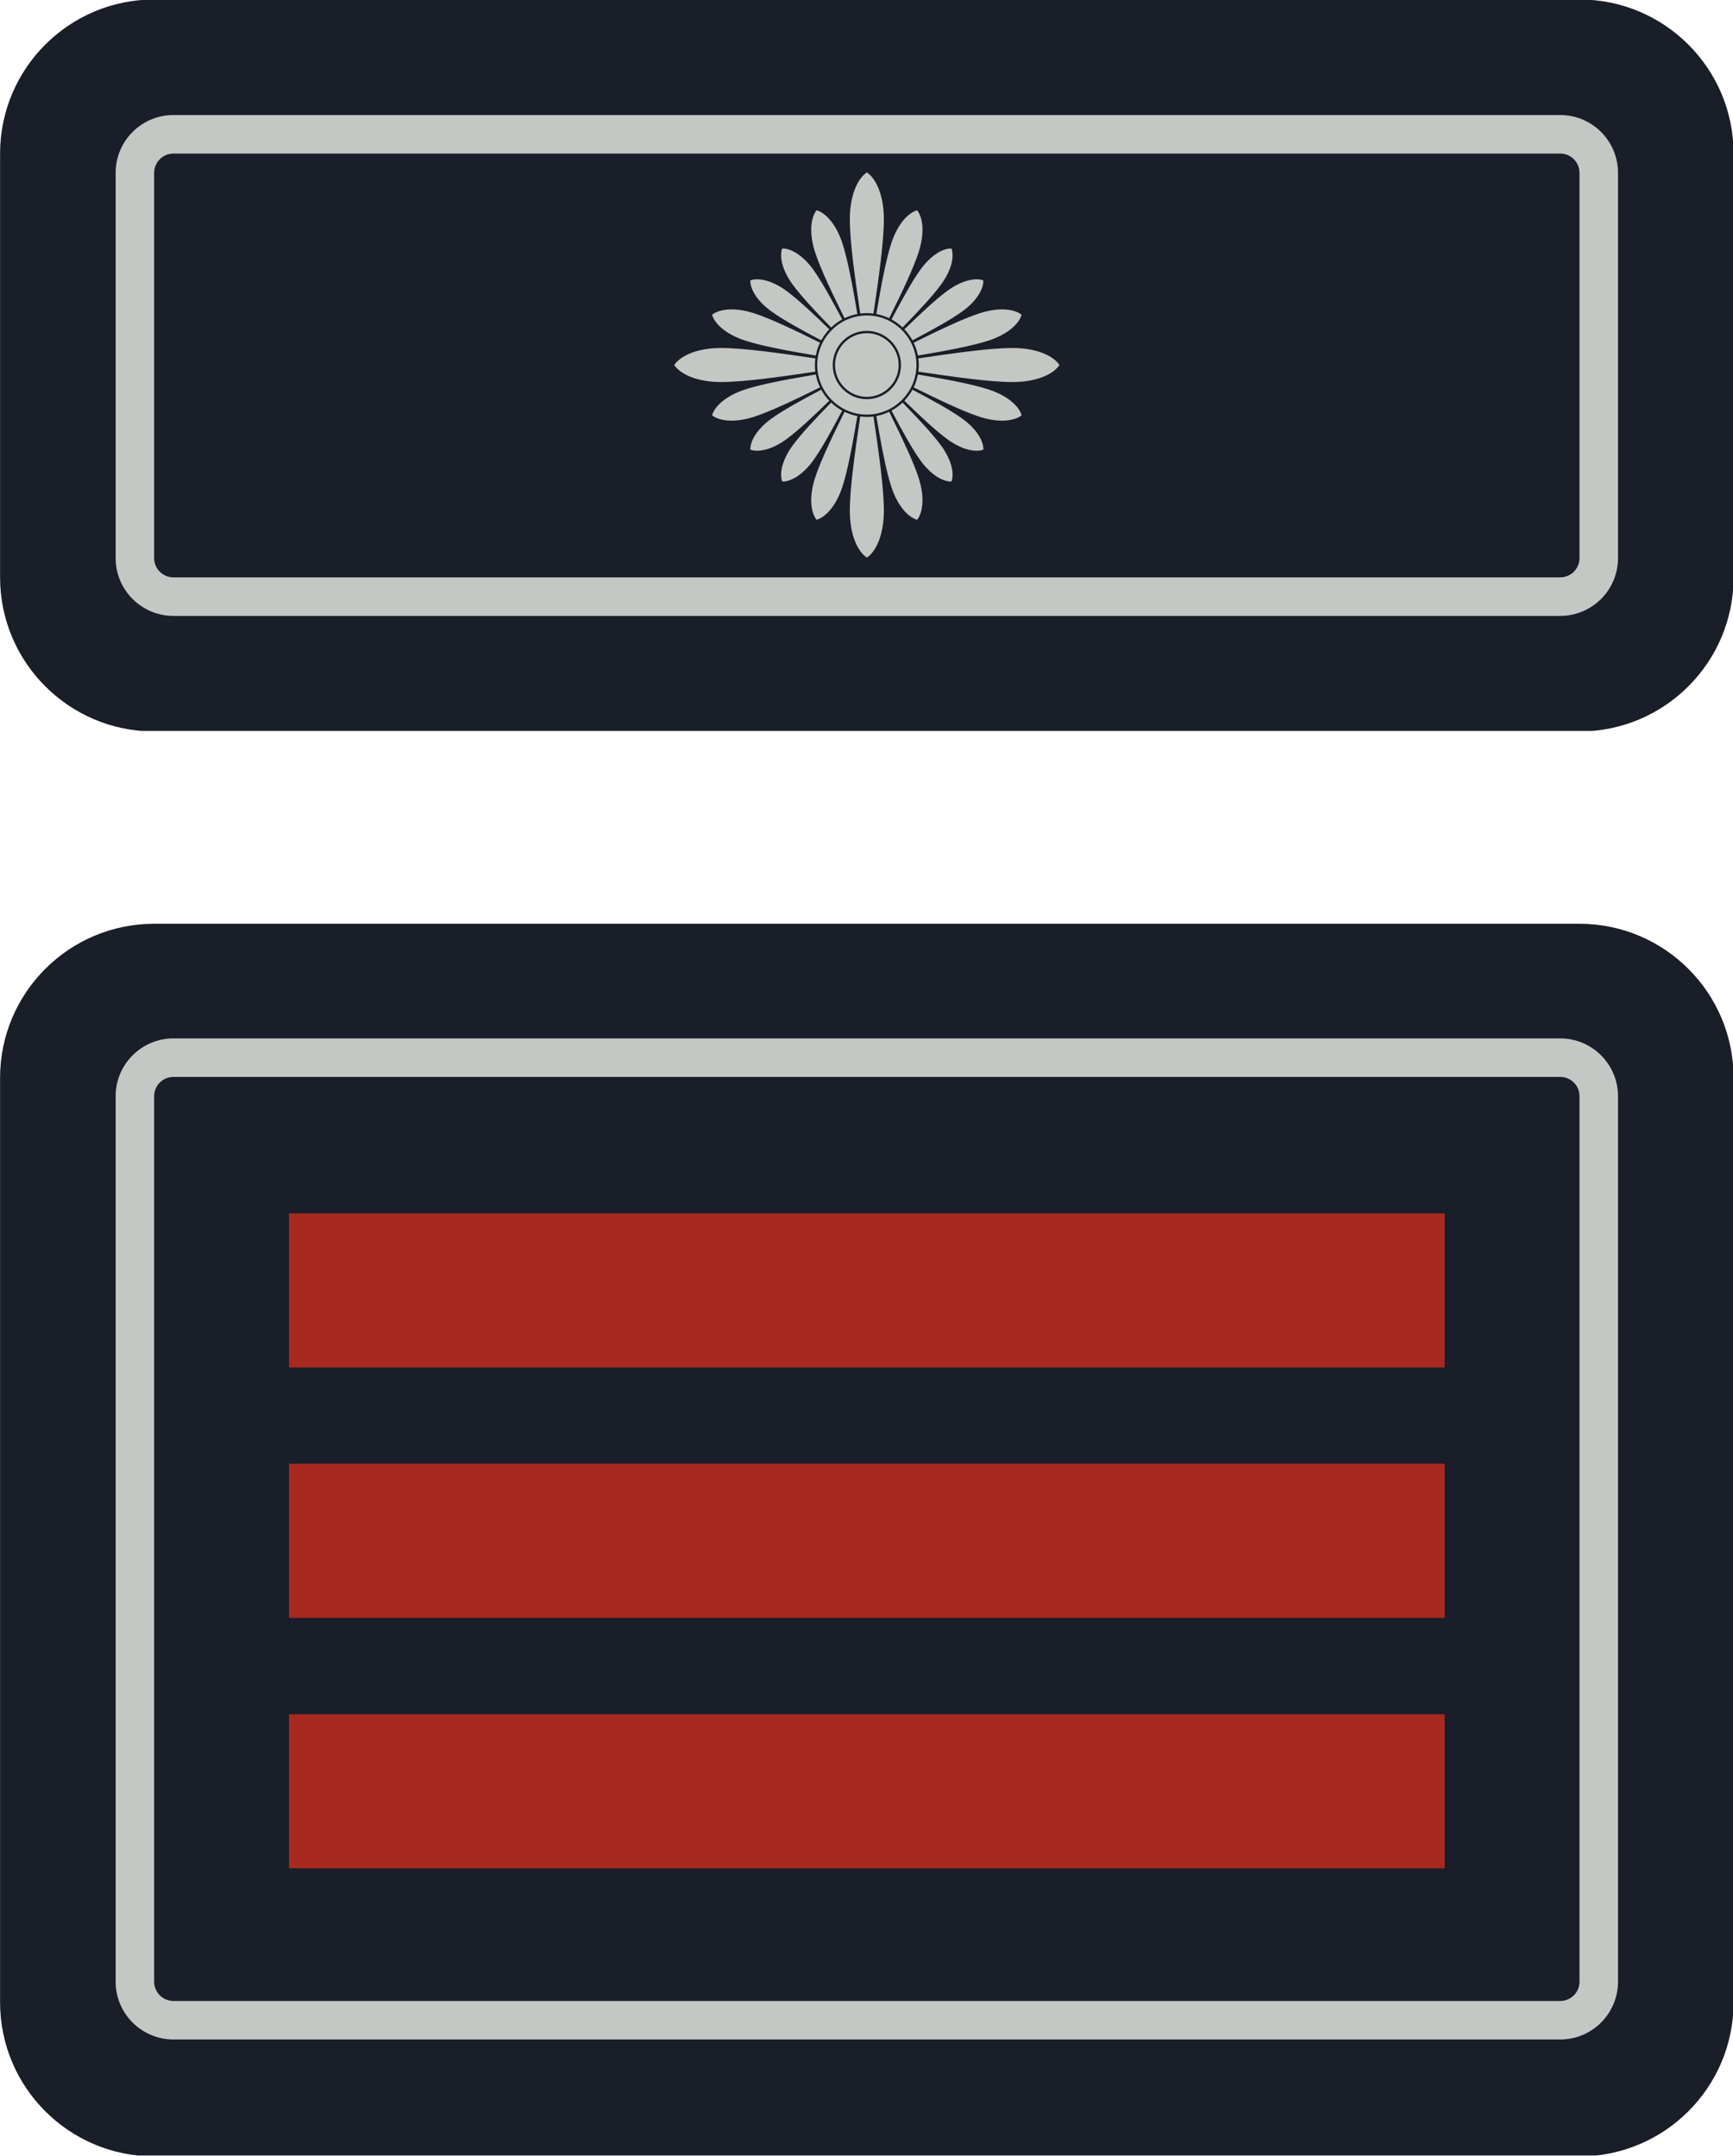 <?xml version="1.0" encoding="UTF-8" standalone="no"?>
<!DOCTYPE svg PUBLIC "-//W3C//DTD SVG 1.1//EN" "http://www.w3.org/Graphics/SVG/1.1/DTD/svg11.dtd">
<svg width="100%" height="100%" viewBox="0 0 90 112" version="1.1" xmlns="http://www.w3.org/2000/svg" xmlns:xlink="http://www.w3.org/1999/xlink" xml:space="preserve" xmlns:serif="http://www.serif.com/" style="fill-rule:evenodd;clip-rule:evenodd;stroke-linejoin:round;stroke-miterlimit:2;">
    <g transform="matrix(1,0,0,1,-330,-374)">
        <g id="HBM-Wf" serif:id="HBM Wf" transform="matrix(0.763,0,0,1.109,330,876.337)">
            <rect x="0" y="-453" width="118" height="101" style="fill:none;"/>
            <clipPath id="_clip1">
                <rect x="0" y="-453" width="118" height="101"/>
            </clipPath>
            <g clip-path="url(#_clip1)">
                <g id="Elemente.afdesign" transform="matrix(1.311,0,0,0.902,59,-380.857)">
                    <g transform="matrix(1,0,0,1,-375,-32)">
                        <clipPath id="_clip2">
                            <rect x="330" y="0" width="90" height="64"/>
                        </clipPath>
                        <g clip-path="url(#_clip2)">
                            <g id="_3BG-GR" serif:id="3BG-GR" transform="matrix(1,0,0,1.684,330,0)">
                                <rect x="0" y="0" width="90" height="38" style="fill:none;"/>
                                <g transform="matrix(1.125,0,0,1.267,-37.125,-69.667)">
                                    <path d="M113,58.75C113,56.68 109.814,55 105.889,55L40.111,55C36.186,55 33,56.68 33,58.75L33,81.25C33,83.32 36.186,85 40.111,85L105.889,85C109.814,85 113,83.32 113,81.25L113,58.75Z" style="fill:rgb(25,30,40);"/>
                                </g>
                            </g>
                        </g>
                    </g>
                </g>
                <g id="Elemente.afdesign1" serif:id="Elemente.afdesign" transform="matrix(1.311,0,0,0.902,59,-380.857)">
                    <g transform="matrix(1,0,0,1,-1655,-200)">
                        <clipPath id="_clip3">
                            <rect x="1610" y="168" width="90" height="64"/>
                        </clipPath>
                        <g clip-path="url(#_clip3)">
                            <g id="_3BR-S" serif:id="3BR-S" transform="matrix(1,0,0,1.684,1610,168)">
                                <rect x="0" y="0" width="90" height="38" style="fill:none;"/>
                                <g transform="matrix(0.975,0,0,1.029,-26.175,-53.042)">
                                    <path d="M113,56.731C113,55.776 111.621,55 109.923,55L36.077,55C34.379,55 33,55.776 33,56.731L33,83.269C33,84.224 34.379,85 36.077,85L109.923,85C111.621,85 113,84.224 113,83.269L113,56.731ZM110.949,56.731L110.949,83.269C110.949,83.588 110.489,83.846 109.923,83.846L36.077,83.846C35.511,83.846 35.051,83.588 35.051,83.269L35.051,56.731C35.051,56.412 35.511,56.154 36.077,56.154C36.077,56.154 109.923,56.154 109.923,56.154C110.489,56.154 110.949,56.412 110.949,56.731Z" style="fill:rgb(197,199,196);"/>
                                </g>
                            </g>
                        </g>
                    </g>
                </g>
                <g id="Elemente.afdesign2" serif:id="Elemente.afdesign" transform="matrix(1.311,0,0,0.902,59,-380.857)">
                    <g transform="matrix(1,0,0,1,-1015,-32)">
                        <g id="_3LN-R" serif:id="3LN-R" transform="matrix(1,0,0,1.684,970,0)">
                            <rect x="0" y="0" width="90" height="38" style="fill:none;"/>
                            <g transform="matrix(1,0,0,0.594,-30,-39.188)">
                                <g transform="matrix(1.63286e-16,2.667,-20,1.22465e-15,1145,-217.667)">
                                    <rect x="112" y="52" width="3" height="3" style="fill:rgb(167,41,32);"/>
                                </g>
                                <g transform="matrix(1.63286e-16,2.667,-20,1.22465e-15,1145,-204.667)">
                                    <rect x="112" y="52" width="3" height="3" style="fill:rgb(167,41,32);"/>
                                </g>
                                <g transform="matrix(1.63286e-16,2.667,-20,1.22465e-15,1145,-191.667)">
                                    <rect x="112" y="52" width="3" height="3" style="fill:rgb(167,41,32);"/>
                                </g>
                            </g>
                        </g>
                    </g>
                </g>
                <g id="Elemente.afdesign3" serif:id="Elemente.afdesign" transform="matrix(1.311,0,0,0.902,59,-435.866)">
                    <g transform="matrix(1,0,0,1,-155,-19)">
                        <clipPath id="_clip4">
                            <rect x="110" y="0" width="90" height="38"/>
                        </clipPath>
                        <g clip-path="url(#_clip4)">
                            <g id="_1BG-GR" serif:id="1BG-GR" transform="matrix(1,0,0,1,110,0)">
                                <rect x="0" y="0" width="90" height="38" style="fill:none;"/>
                                <clipPath id="_clip5">
                                    <rect x="0" y="0" width="90" height="38"/>
                                </clipPath>
                                <g clip-path="url(#_clip5)">
                                    <g transform="matrix(1.125,0,0,1.267,-37.125,-69.667)">
                                        <path d="M113,61.316C113,57.83 109.814,55 105.889,55L40.111,55C36.186,55 33,57.83 33,61.316L33,78.684C33,82.17 36.186,85 40.111,85L105.889,85C109.814,85 113,82.17 113,78.684L113,61.316Z" style="fill:rgb(25,30,40);"/>
                                    </g>
                                </g>
                            </g>
                        </g>
                    </g>
                </g>
                <g id="Elemente.afdesign4" serif:id="Elemente.afdesign" transform="matrix(1.311,0,0,0.902,59,-435.866)">
                    <g transform="matrix(1,0,0,1,-1225,-502)">
                        <clipPath id="_clip6">
                            <rect x="1180" y="488" width="90" height="28"/>
                        </clipPath>
                        <g clip-path="url(#_clip6)">
                            <g id="_1ST-S" serif:id="1ST-S" transform="matrix(1,0,0,0.737,1180,488)">
                                <rect x="0" y="0" width="90" height="38" style="fill:none;"/>
                                <g transform="matrix(1,0,0,1.357,-30,-24.429)">
                                    <g id="Stern-Silber.afdesign" serif:id="Stern Silber.afdesign" transform="matrix(0.2,0,0,0.2,75,32)">
                                        <g transform="matrix(1,0,0,1,-50,-50)">
                                            <clipPath id="_clip7">
                                                <rect x="0" y="0" width="100" height="100"/>
                                            </clipPath>
                                            <g clip-path="url(#_clip7)">
                                                <g id="path5563" transform="matrix(2.339,0,0,2.339,-84.115,-56.607)">
                                                    <path d="M58.079,51.292C57.862,51.32 57.641,51.336 57.418,51.339L57.264,51.339C57.04,51.336 56.82,51.32 56.603,51.292C56.014,55.308 55.452,59.22 55.452,61.763C55.452,64.492 56.355,66.307 57.341,66.957C58.327,66.307 59.229,64.492 59.229,61.763C59.229,59.22 58.668,55.308 58.079,51.292ZM54.863,50.774C55.311,50.99 55.79,51.149 56.292,51.243C55.767,54.307 55.239,57.211 54.633,59.077C53.921,61.269 52.722,62.491 51.76,62.757C51.138,61.977 50.886,60.283 51.598,58.09C52.205,56.224 53.485,53.563 54.863,50.774ZM59.819,50.774C59.371,50.99 58.891,51.149 58.39,51.243C58.915,54.307 59.442,57.211 60.049,59.077L60.049,59.077C60.761,61.269 61.96,62.491 62.922,62.757C63.544,61.977 63.796,60.283 63.084,58.09C62.477,56.224 61.197,53.563 59.819,50.774ZM53.376,49.745C53.743,50.094 54.155,50.396 54.603,50.641C53.433,52.856 52.31,54.906 51.371,56.198C50.173,57.848 48.829,58.549 47.947,58.509C47.637,57.683 47.888,56.188 49.087,54.538C50.026,53.245 51.629,51.543 53.376,49.745ZM61.306,49.745C60.939,50.094 60.526,50.396 60.079,50.641C61.249,52.856 62.372,54.906 63.31,56.198C64.509,57.848 65.853,58.549 66.735,58.509C67.045,57.683 66.794,56.188 65.595,54.538C64.656,53.245 63.052,51.543 61.306,49.745ZM52.279,48.318C52.523,48.766 52.826,49.178 53.175,49.545C51.378,51.291 49.675,52.894 48.382,53.833C46.732,55.032 45.238,55.284 44.411,54.973C44.371,54.092 45.072,52.748 46.723,51.549C48.015,50.61 50.064,49.487 52.279,48.318ZM62.403,48.318C62.158,48.766 61.856,49.178 61.506,49.545C63.304,51.291 65.007,52.894 66.299,53.833L66.299,53.833C67.95,55.032 69.444,55.284 70.27,54.973C70.31,54.092 69.609,52.748 67.959,51.549C66.667,50.61 64.618,49.487 62.403,48.318ZM51.675,46.629C51.769,47.131 51.929,47.611 52.145,48.059C49.357,49.435 46.697,50.716 44.83,51.322C42.638,52.035 40.944,51.783 40.164,51.161C40.429,50.199 41.652,49 43.844,48.287C45.709,47.681 48.612,47.153 51.675,46.629ZM63.007,46.629C62.913,47.131 62.753,47.61 62.537,48.059C65.325,49.435 67.985,50.716 69.852,51.322L69.852,51.322C72.044,52.035 73.738,51.783 74.518,51.161C74.253,50.199 73.03,49 70.838,48.287C68.972,47.681 66.07,47.153 63.007,46.629ZM57.337,40.077L57.344,40.077C60.363,40.077 62.846,42.561 62.846,45.58C62.846,48.598 60.363,51.082 57.344,51.082L57.337,51.082C54.319,51.082 51.835,48.598 51.835,45.58C51.835,42.561 54.319,40.077 57.337,40.077ZM61.129,45.582L61.129,45.577C61.129,43.499 59.419,41.788 57.341,41.788C55.263,41.788 53.553,43.499 53.553,45.577L53.553,45.582C53.553,47.66 55.263,49.371 57.341,49.371C59.419,49.371 61.129,47.66 61.129,45.582ZM60.872,45.577L60.872,45.582C60.872,47.519 59.278,49.113 57.341,49.113C55.404,49.113 53.81,47.519 53.81,45.582L53.81,45.577C53.81,43.64 55.404,42.046 57.341,42.046C59.278,42.046 60.872,43.64 60.872,45.577L60.872,45.577ZM51.626,46.318C51.594,46.076 51.578,45.829 51.578,45.58C51.578,45.33 51.594,45.083 51.626,44.841C47.611,44.252 43.7,43.691 41.157,43.691C38.429,43.691 36.614,44.594 35.963,45.58C36.614,46.565 38.429,47.468 41.157,47.468C43.7,47.468 47.611,46.907 51.626,46.318ZM63.056,44.841C67.071,44.252 70.982,43.691 73.525,43.691C76.253,43.691 78.068,44.594 78.718,45.58C78.068,46.565 76.253,47.468 73.525,47.468C70.982,47.468 67.071,46.907 63.056,46.318C63.088,46.076 63.104,45.829 63.104,45.58C63.104,45.33 63.088,45.083 63.056,44.841ZM62.537,43.101C62.753,43.549 62.913,44.028 63.007,44.53C66.07,44.006 68.972,43.478 70.838,42.872C73.03,42.159 74.253,40.96 74.518,39.998C73.738,39.376 72.044,39.125 69.852,39.837C67.985,40.443 65.325,41.724 62.537,43.101ZM51.675,44.53C48.612,44.006 45.709,43.478 43.844,42.872C41.652,42.159 40.429,40.96 40.164,39.998C40.944,39.376 42.638,39.125 44.83,39.837C46.697,40.443 49.357,41.724 52.145,43.1C51.929,43.549 51.769,44.028 51.675,44.53ZM61.506,41.614C61.856,41.981 62.158,42.394 62.403,42.841C64.618,41.672 66.667,40.549 67.959,39.61C69.609,38.411 70.31,37.068 70.27,36.186C69.444,35.875 67.95,36.127 66.299,37.326C65.007,38.265 63.304,39.868 61.506,41.614ZM52.279,42.841C50.064,41.672 48.014,40.549 46.723,39.61C45.072,38.411 44.371,37.068 44.411,36.186C45.238,35.875 46.732,36.127 48.382,37.326C49.675,38.265 51.378,39.868 53.176,41.614C52.826,41.981 52.523,42.394 52.279,42.841ZM60.079,40.518C60.526,40.763 60.939,41.065 61.306,41.414C63.052,39.616 64.656,37.914 65.595,36.621C66.794,34.971 67.045,33.476 66.735,32.65C65.853,32.61 64.509,33.311 63.31,34.961C62.372,36.253 61.249,38.303 60.079,40.518ZM53.376,41.414C51.629,39.616 50.026,37.914 49.087,36.621C47.888,34.971 47.637,33.476 47.947,32.65C48.829,32.61 50.172,33.311 51.371,34.961C52.31,36.253 53.433,38.303 54.603,40.518C54.155,40.763 53.743,41.065 53.376,41.414ZM58.39,39.916C58.892,40.01 59.371,40.169 59.819,40.385C61.196,37.597 62.477,34.936 63.084,33.069C63.796,30.876 63.544,29.182 62.922,28.403C61.96,28.668 60.761,29.89 60.049,32.083C59.442,33.948 58.915,36.852 58.39,39.916ZM54.863,40.385C53.486,37.597 52.205,34.936 51.598,33.069C50.886,30.876 51.138,29.182 51.76,28.403C52.722,28.668 53.921,29.89 54.633,32.083C55.239,33.948 55.767,36.852 56.292,39.916C55.791,40.01 55.311,40.169 54.863,40.385ZM56.603,39.867C56.014,35.851 55.452,31.939 55.452,29.396C55.452,26.667 56.355,24.852 57.341,24.202C58.327,24.852 59.229,26.667 59.229,29.396C59.229,31.939 58.668,35.851 58.079,39.867C57.838,39.836 57.593,39.82 57.344,39.82L57.337,39.82C57.089,39.82 56.844,39.836 56.603,39.867Z" style="fill:rgb(197,199,196);"/>
                                                </g>
                                            </g>
                                        </g>
                                        <g>
                                        </g>
                                    </g>
                                </g>
                            </g>
                        </g>
                    </g>
                </g>
                <g id="Elemente.afdesign5" serif:id="Elemente.afdesign" transform="matrix(1.311,0,0,0.902,59,-435.866)">
                    <g transform="matrix(1,0,0,1,-1435,-187)">
                        <clipPath id="_clip8">
                            <rect x="1390" y="168" width="90" height="38"/>
                        </clipPath>
                        <g clip-path="url(#_clip8)">
                            <g id="_1BR-S" serif:id="1BR-S" transform="matrix(1,0,0,1,1390,168)">
                                <rect x="0" y="0" width="90" height="38" style="fill:none;"/>
                                <g transform="matrix(0.975,0,0,0.867,-26.175,-41.667)">
                                    <path d="M113,58.462C113,56.551 111.621,55 109.923,55L36.077,55C34.379,55 33,56.551 33,58.462L33,81.538C33,83.449 34.379,85 36.077,85L109.923,85C111.621,85 113,83.449 113,81.538L113,58.462ZM110.949,58.461L110.949,81.538C110.949,82.175 110.489,82.692 109.923,82.692L36.077,82.692C35.511,82.692 35.051,82.175 35.051,81.538L35.051,58.462C35.051,57.825 35.511,57.308 36.077,57.308L109.923,57.308C110.489,57.308 110.949,57.825 110.949,58.461Z" style="fill:rgb(197,199,196);"/>
                                </g>
                            </g>
                        </g>
                    </g>
                </g>
                <g id="Elemente.afdesign6" serif:id="Elemente.afdesign" transform="matrix(1.311,0,0,0.902,59,-414.223)">
                    <g transform="matrix(1,0,0,1,-1015,-493)">
                        <g id="SP-L" transform="matrix(1,0,0,0.156,940,458.156)">
                            <rect x="30" y="191" width="90" height="64" style="fill:none;"/>
                        </g>
                    </g>
                </g>
            </g>
        </g>
    </g>
</svg>
